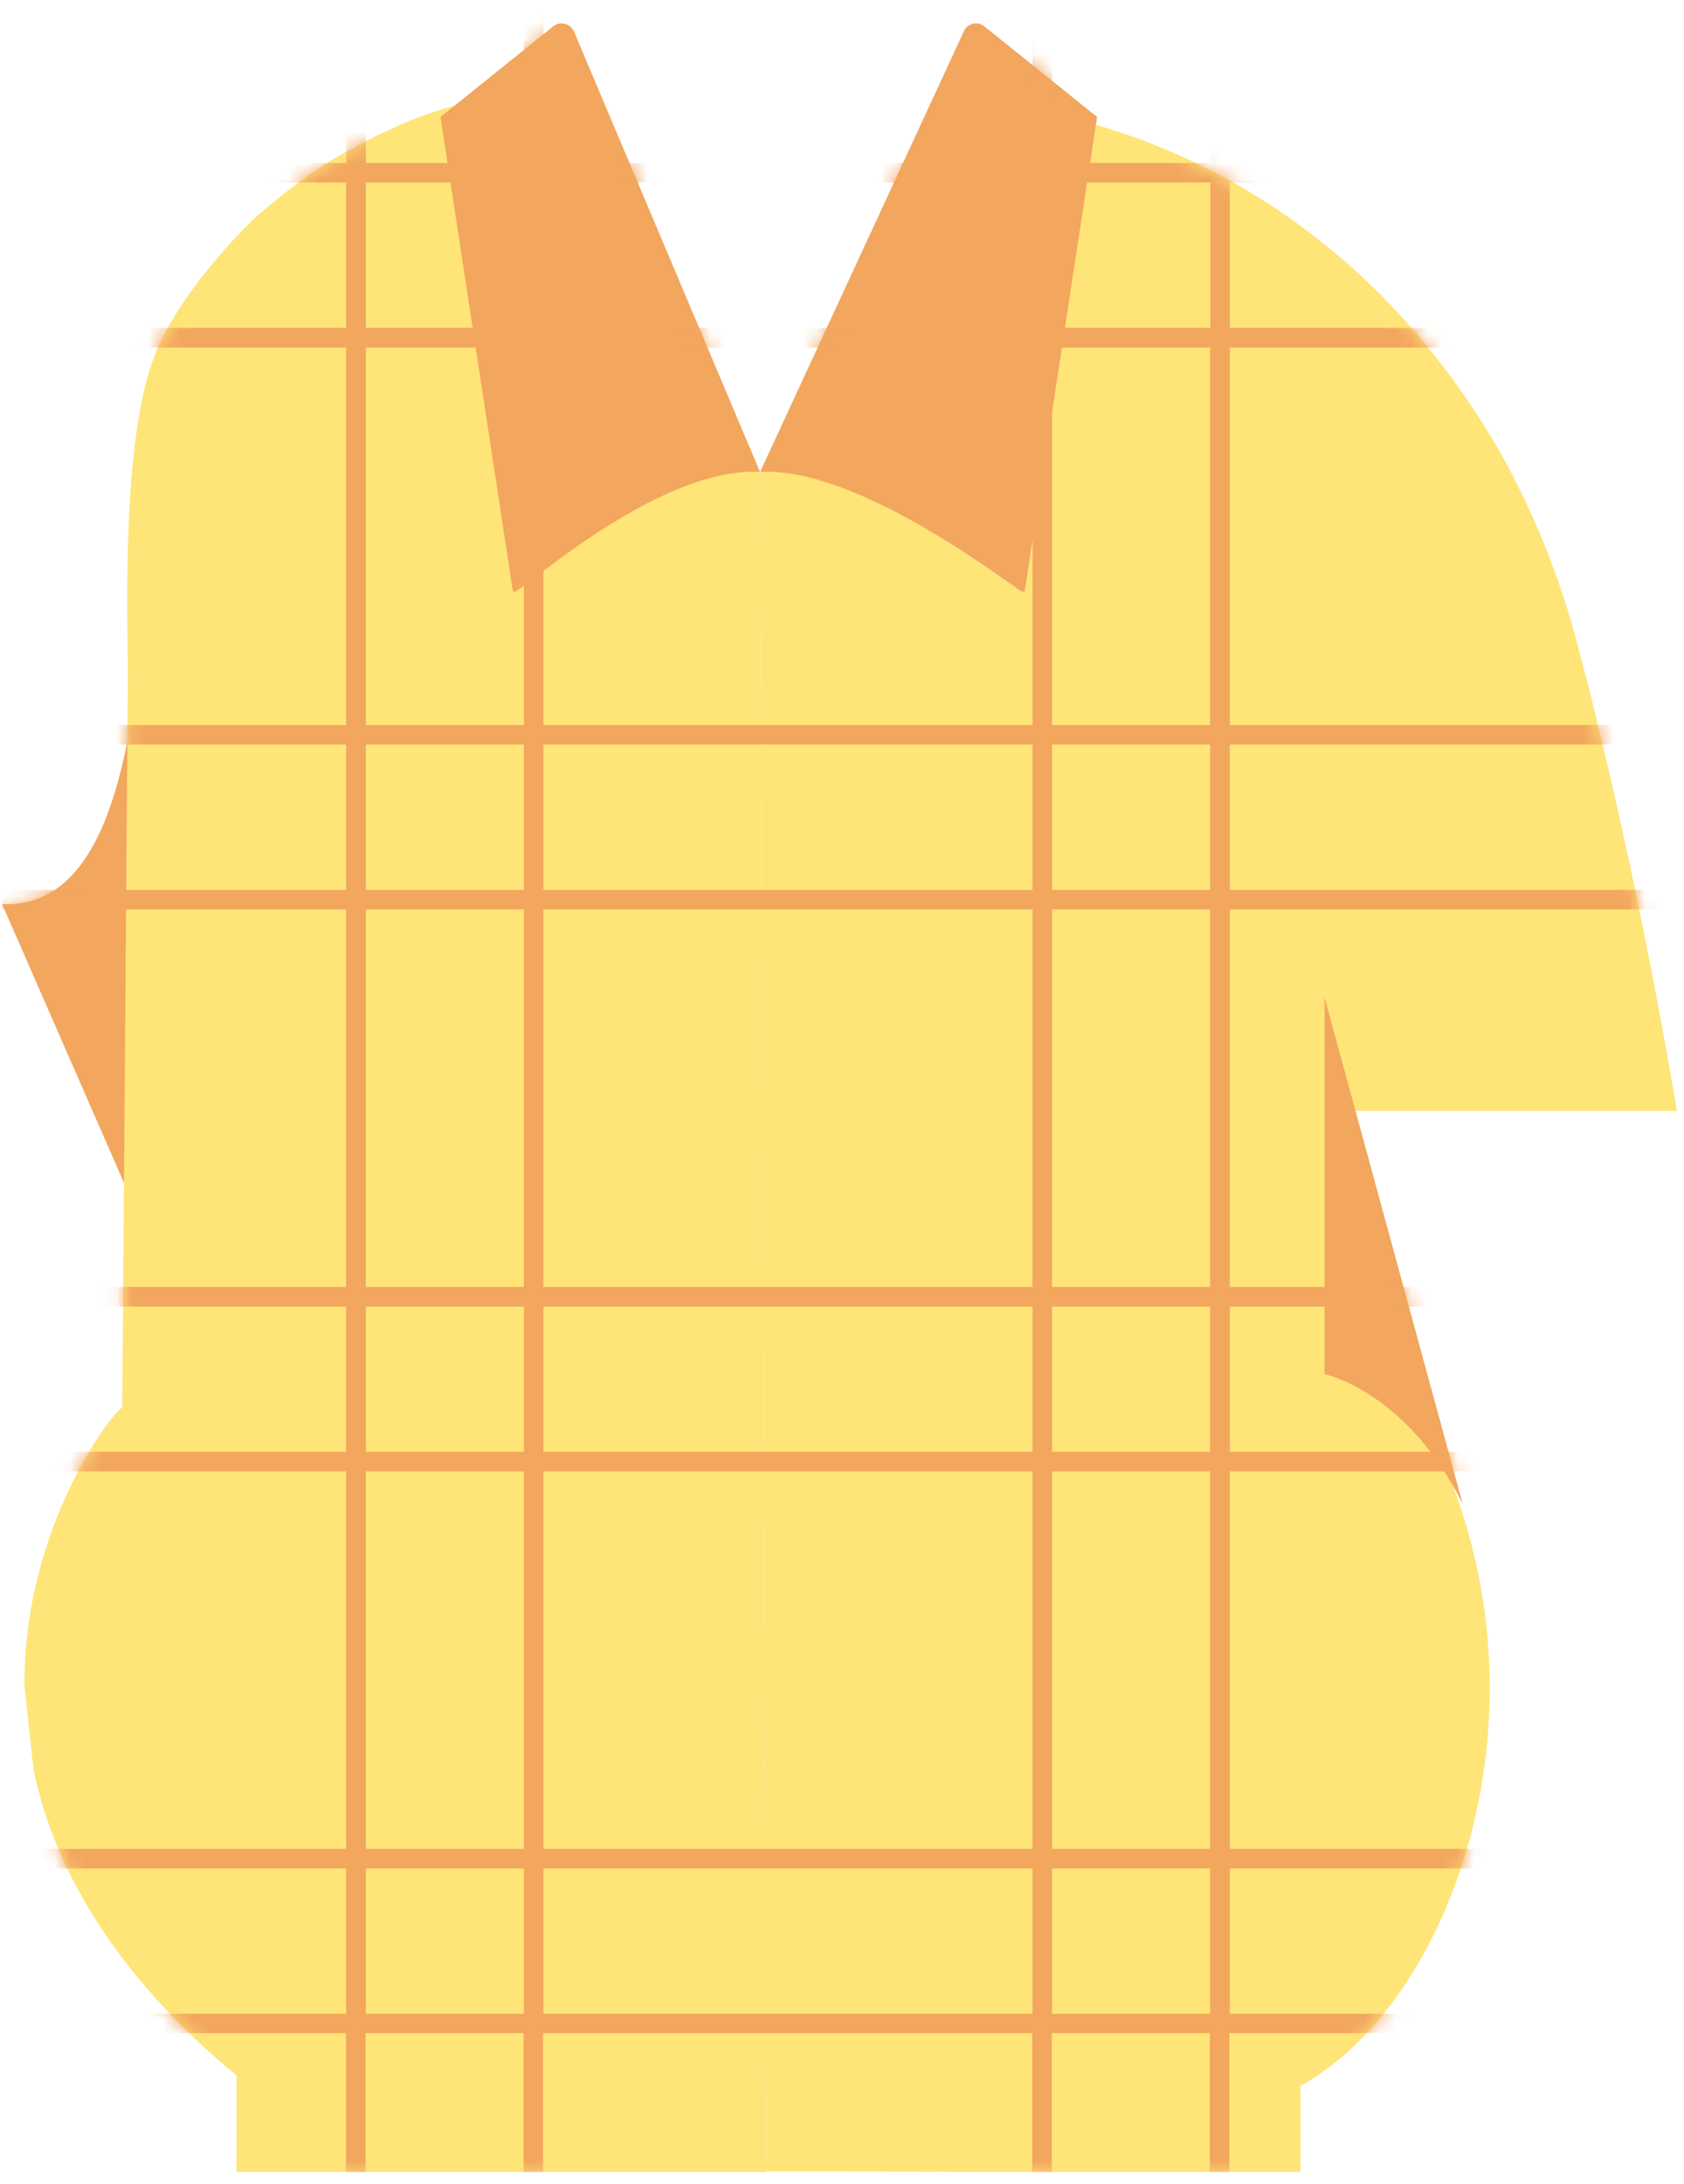 <svg width="108" height="140" viewBox="0 0 108 140" fill="none" xmlns="http://www.w3.org/2000/svg">
<g clip-path="url(#clip0_301_8505)">
<path d="M23.48 10.08V22.5C23.48 52.27 22.82 65.61 17.89 76.07C16.2 79.65 14.04 82.14 11.45 83.83L0.13 57.95C0.23 57.97 0.33 57.97 0.43 57.97C8.62 57.97 9.09 42.33 9.77 30.82C9.96 27.61 10.89 21.95 13.88 18.28C17.09 14.35 20.61 11.73 23.48 10.08Z" fill="#F2A65E"/>
<path d="M49.15 139.31H15.17V133.06C7.2 126.44 3.49 119.69 2.17 113.57L2.09 112.88L1.56 107.99C1.56 107.71 1.56 107.43 1.58 107.16C1.86 96.94 7.85 89.76 7.84 90.29L8.2 43.38C8.2 40.17 7.75 28.88 9.78 23.16C11.37 18.7 16.09 14.22 16.28 14.04V14.03C16.28 14.03 19.23 11.38 21.85 9.92C28.5 6.23 31.12 6.29 34.42 6.29L34.14 19.15L48.75 30.26L49.15 139.31Z" fill="#FFE478"/>
<path d="M93.14 95.17C89.54 85.75 86.93 71.22 86.93 71.22H107.55C105.27 57.81 102.79 47.47 101.24 41.57C99.72 35.76 97.3 30.2 93.86 25.28C91.51 21.92 88.98 19.16 86.42 16.9C85.93 16.48 85.44 16.06 84.95 15.67C74.36 7.14 63.76 6.79 63.76 6.79L48.75 30.26L49.15 139.19L83.4 139.31V133.72C92.61 128.68 99.34 111.38 93.14 95.17Z" fill="#FFE478"/>
<path d="M84.95 63.95V88.09C84.95 88.09 90.22 89.19 93.81 96.42L84.95 63.95Z" fill="#F2A65E"/>
<path d="M35.48 1.69L28.25 7.5L32.88 37.83C32.89 37.92 32.99 37.97 33.07 37.92C34.4 37.1 42.54 29.93 48.74 30.25L36.81 2.02C36.58 1.5 35.93 1.33 35.48 1.69Z" fill="#F2A65E"/>
<path d="M63.13 1.69L70.36 7.5L65.73 37.83C65.72 37.92 65.62 37.97 65.54 37.92C64.21 37.1 54.96 29.93 48.75 30.25L61.81 2.02C62.03 1.5 62.69 1.33 63.13 1.69Z" fill="#F2A65E"/>
<mask id="mask0_301_8505" style="mask-type:luminance" maskUnits="userSpaceOnUse" x="0" y="1" width="108" height="139">
<path d="M93.14 95.18C99.34 111.39 92.61 128.69 83.4 133.72V139.31L49.15 139.19V139.31H15.17V133.06C7.2 126.44 3.49 119.69 2.17 113.57L2.09 112.88L1.56 107.99C1.56 107.71 1.56 107.43 1.58 107.16C1.86 96.94 7.85 89.76 7.84 90.29L7.95 75.85L0.13 57.96C0.23 57.98 0.33 57.98 0.43 57.98C4.83 57.98 7 53.47 8.17 47.51L8.2 43.38C8.2 40.17 7.75 28.88 9.78 23.16C11.37 18.7 16.09 14.22 16.28 14.04V14.03C16.28 14.03 19.23 11.38 21.85 9.92C25.04 8.16 27.3 7.25 29.15 6.79L35.48 1.69C35.92 1.34 36.58 1.5 36.81 2.02L48.75 30.26L61.81 2.02C62.03 1.5 62.69 1.34 63.13 1.69L70.36 7.51L70.28 8.01C74.27 9.15 79.61 11.37 84.95 15.67C85.44 16.06 85.93 16.48 86.42 16.9C88.98 19.16 91.51 21.92 93.86 25.28C97.3 30.2 99.72 35.76 101.24 41.57C102.79 47.47 105.27 57.81 107.55 71.22H86.93L93.81 96.42C93.6 95.99 93.37 95.57 93.14 95.18Z" fill="white"/>
</mask>
<g mask="url(#mask0_301_8505)">
<path d="M130.63 11.7V10.45H122.88V0.02H121.63V10.45H111.49V0.02H110.24V10.45H78.87V0.02H77.62V10.45H67.47V0.02H66.22V10.45H34.85V0.02H33.6V10.45H23.46V0.02H22.21V10.45H-6.24V0.02H-7.49V10.45H-17.63V0.02H-18.88V10.45H-28.87V11.7H-18.89V21.02H-28.87V22.27H-18.89V46.47H-28.87V47.72H-18.89V57.04H-28.87V58.29H-18.89V82.49H-28.87V83.76H-18.89V93.07H-28.87V94.32H-18.89V118.52H-28.87V119.77H-18.89V129.09H-28.87V130.34H-18.89V141.5H-17.64V130.34H-7.5V141.5H-6.25V130.34H22.19V141.5H23.44V130.34H33.58V141.5H34.83V130.34H66.2V141.5H67.45V130.34H77.59V141.5H78.84V130.34H110.21V141.5H111.46V130.34H121.6V141.5H122.85V130.34H130.6V129.09H122.85V119.77H130.6V118.52H122.85V94.32H130.6V93.07H122.85V83.76H130.6V82.51H122.85V58.31H130.6V57.06H122.85V47.74H130.6V46.49H122.85V22.29H130.6V21.04H122.85V11.72H130.63V11.7ZM110.23 11.7V21.02H78.87V11.7H110.23ZM34.85 57.05V47.73H66.22V57.05H34.85ZM66.22 58.3V82.5H34.85V58.3H66.22ZM33.6 57.05H23.46V47.73H33.6V57.05ZM33.6 58.3V82.5H23.46V58.3H33.6ZM33.6 83.76V93.07H23.46V83.76H33.6ZM34.85 83.76H66.22V93.07H34.85V83.76ZM67.47 83.76H77.61V93.07H67.47V83.76ZM67.47 82.5V58.3H77.61V82.5H67.47ZM67.47 57.05V47.73H77.61V57.05H67.47ZM67.47 46.48V22.28H77.61V46.48H67.47ZM66.22 46.48H34.85V22.28H66.22V46.48ZM33.6 46.48H23.46V22.28H33.6V46.48ZM22.2 46.48H-6.24V22.28H22.2V46.48ZM22.2 47.73V57.05H-6.24V47.73H22.2ZM22.2 58.3V82.5H-6.24V58.3H22.2ZM22.2 83.76V93.07H-6.24V83.76H22.2ZM22.2 94.33V118.53H-6.24V94.33H22.2ZM23.46 94.33H33.6V118.53H23.46V94.33ZM34.85 94.33H66.22V118.53H34.85V94.33ZM67.47 94.33H77.61V118.53H67.47V94.33ZM78.87 94.33H110.24V118.53H78.87V94.33ZM78.87 93.07V83.76H110.24V93.07H78.87ZM78.87 82.5V58.3H110.24V82.5H78.87ZM78.87 57.05V47.73H110.24V57.05H78.87ZM78.87 46.48V22.28H110.24V46.48H78.87ZM77.62 11.7V21.02H67.47V11.7H77.62ZM66.22 11.7V21.02H34.85V11.7H66.22ZM33.6 11.7V21.02H23.46V11.7H33.6ZM22.2 11.7V21.02H-6.24V11.7H22.2ZM-17.63 11.7H-7.49V21.02H-17.63V11.7ZM-17.63 22.27H-7.49V46.47H-17.63V22.27ZM-17.63 47.73H-7.49V57.05H-17.63V47.73ZM-17.63 58.3H-7.49V82.5H-17.63V58.3ZM-17.63 83.76H-7.49V93.07H-17.63V83.76ZM-17.63 94.33H-7.49V118.53H-17.63V94.33ZM-17.63 129.1V119.78H-7.49V129.1H-17.63ZM-6.24 129.1V119.78H22.2V129.1H-6.24ZM23.46 129.1V119.78H33.6V129.1H23.46ZM34.85 129.1V119.78H66.22V129.1H34.85ZM67.47 129.1V119.78H77.61V129.1H67.47ZM78.87 129.1V119.78H110.24V129.1H78.87ZM121.63 129.1H111.49V119.78H121.63V129.1ZM121.63 118.53H111.49V94.33H121.63V118.53ZM121.63 93.07H111.49V83.76H121.63V93.07ZM121.63 82.5H111.49V58.3H121.63V82.5ZM121.63 57.05H111.49V47.73H121.63V57.05ZM121.63 46.48H111.49V22.28H121.63V46.48ZM121.63 21.02H111.49V11.7H121.63V21.02Z" fill="#F2A65E"/>
</g>
</g>
<defs>
<clipPath id="clip0_301_8505">
<rect width="107.42" height="138.48" fill="white" transform="translate(0.13 0.76)"/>
</clipPath>
</defs>
</svg>
